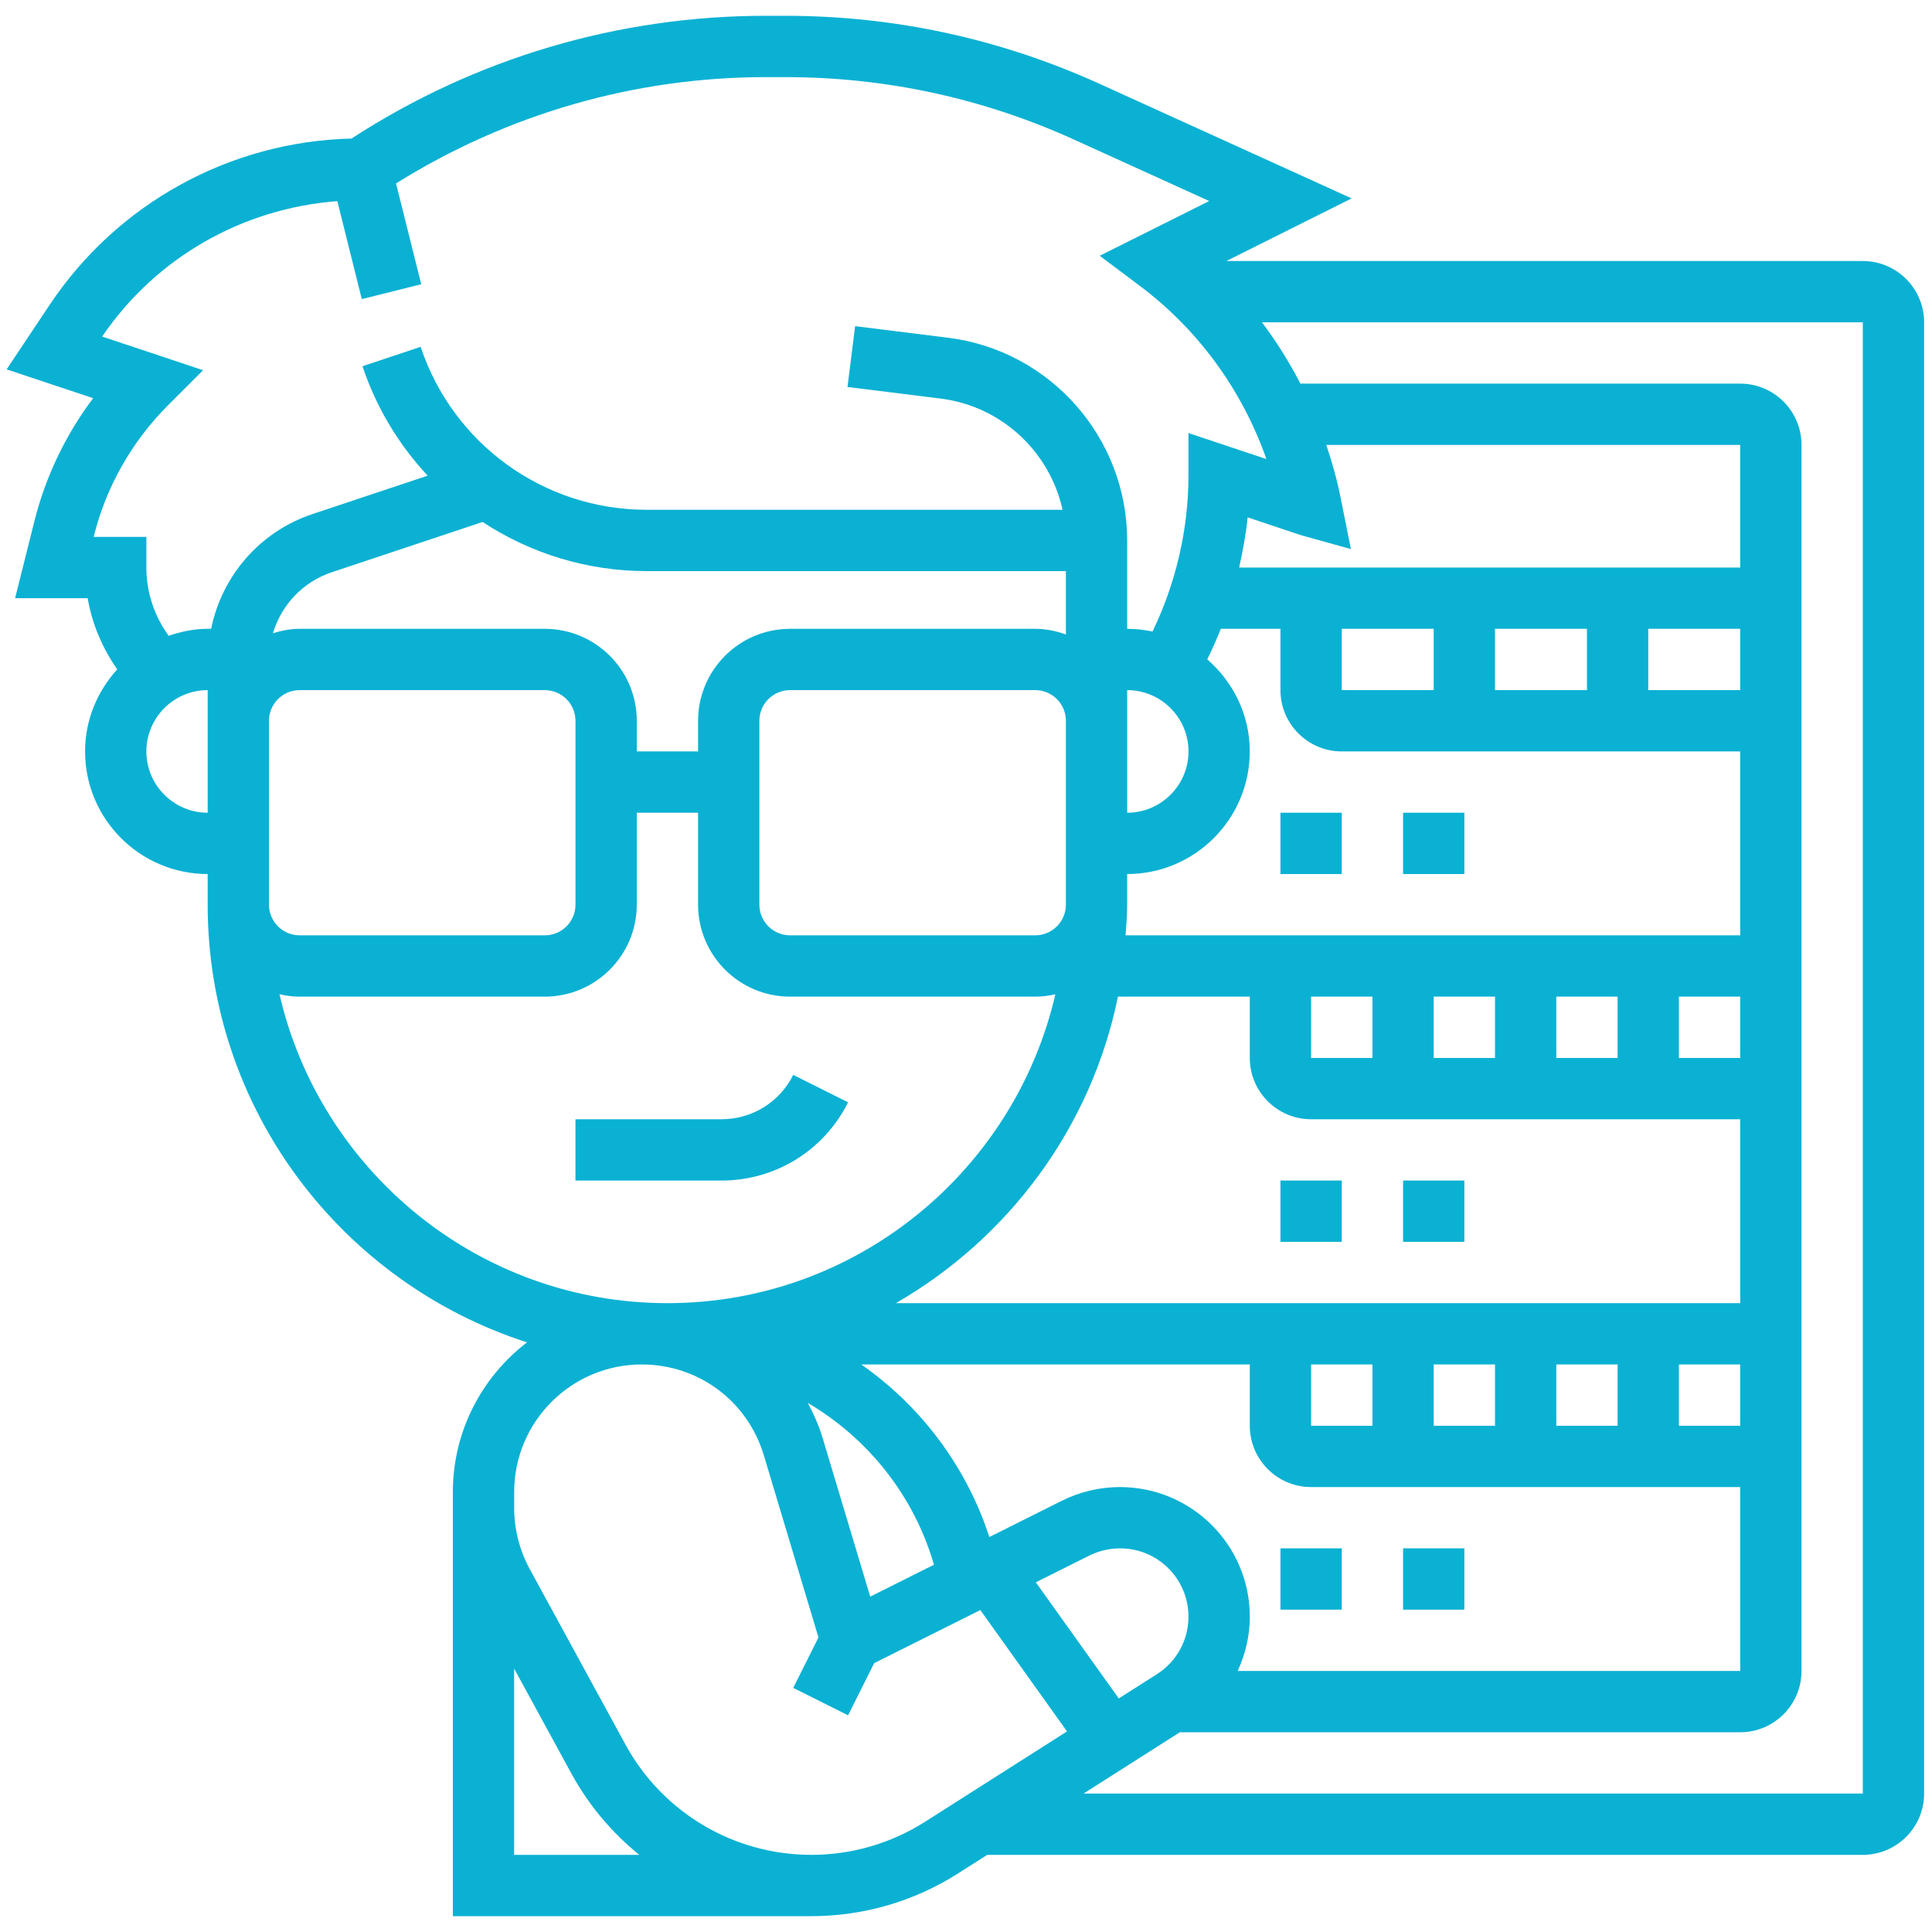 <svg xmlns="http://www.w3.org/2000/svg" xmlns:xlink="http://www.w3.org/1999/xlink" width="500" zoomAndPan="magnify" viewBox="0 0 375 375" height="500" preserveAspectRatio="xMidYMid meet" version="1.0"><defs><clipPath id="9c32161f5e"><path d="M 1 3.066 L 374 3.066 L 374 372 L 1 372 Z M 1 3.066 " clip-rule="nonzero"/></clipPath><clipPath id="c052efc45a"><path d="M 140.035 229.145 L 111.695 229.145 L 111.695 217.246 L 140.035 217.246 C 145.973 217.246 151.316 213.941 153.969 208.637 L 164.613 213.961 C 159.926 223.324 150.508 229.145 140.035 229.145 Z M 373.469 62.562 L 373.469 348.129 C 373.469 354.691 368.133 360.027 361.57 360.027 L 191.621 360.027 L 185.945 363.641 C 177.422 369.059 167.582 371.926 157.484 371.926 L 87.902 371.926 L 87.902 289.594 C 87.902 277.762 93.559 267.254 102.289 260.551 C 66.379 248.996 40.309 215.301 40.309 175.598 L 40.309 169.648 C 27.184 169.648 16.512 158.977 16.512 145.852 C 16.512 139.707 18.914 134.148 22.758 129.922 C 19.852 125.762 17.867 121.086 17.016 116.105 L 2.934 116.105 L 6.656 101.238 C 8.824 92.547 12.727 84.402 18.082 77.285 L 1.285 71.695 L 9.602 59.219 C 22.77 39.465 44.586 27.477 68.227 26.891 C 92.227 11.297 119.992 3.066 148.652 3.066 L 152.398 3.066 C 173.621 3.066 194.176 7.523 213.5 16.305 L 262.355 38.508 L 238.039 50.664 L 361.57 50.664 C 368.129 50.664 373.469 56 373.469 62.562 Z M 18.184 104.207 L 28.41 104.207 L 28.41 110.156 C 28.41 114.988 29.961 119.562 32.734 123.406 C 35.125 122.598 37.641 122.055 40.309 122.055 L 40.98 122.055 C 43.074 111.785 50.414 103.195 60.648 99.781 L 83.004 92.328 C 77.449 86.359 73.062 79.191 70.363 71.086 L 81.645 67.32 C 87.957 86.238 105.582 98.949 125.527 98.949 L 206.242 98.949 C 203.766 87.691 194.418 78.844 182.578 77.363 L 164.5 75.109 L 165.977 63.305 L 184.055 65.559 C 203.848 68.035 218.781 84.949 218.781 104.902 L 218.781 122.055 C 220.473 122.055 222.113 122.246 223.703 122.578 C 228.242 113.18 230.68 102.75 230.68 92.309 L 230.68 84.055 L 245.809 89.102 C 241.031 75.566 232.535 63.953 221.16 55.422 L 213.457 49.645 L 234.707 39.02 L 208.555 27.133 C 190.801 19.059 171.906 14.969 152.395 14.969 L 148.645 14.969 C 123.141 14.969 98.445 22.141 76.871 35.598 L 81.762 55.172 L 70.227 58.059 L 65.48 39.043 C 47.094 40.43 30.293 49.953 19.828 65.328 L 39.422 71.859 L 32.609 78.668 C 25.582 85.691 20.598 94.496 18.199 104.125 Z M 242.168 100.422 C 241.836 103.703 241.234 106.945 240.516 110.156 L 337.77 110.156 L 337.77 86.359 L 257.434 86.359 C 258.543 89.672 259.504 93.047 260.195 96.516 L 262.207 106.57 L 252.598 103.902 Z M 224.539 324.969 C 228.383 322.523 230.68 318.348 230.68 313.789 C 230.688 306.484 224.742 300.535 217.43 300.535 C 215.324 300.535 213.273 301.023 211.441 301.934 L 201.051 307.129 L 217.152 329.668 Z M 181.281 303.711 C 177.387 290.262 168.434 279.152 156.797 272.305 C 157.934 274.441 158.938 276.668 159.656 279.062 L 168.91 309.906 Z M 242.586 313.789 C 242.586 317.516 241.734 321.086 240.234 324.332 L 337.773 324.332 L 337.773 288.637 L 254.484 288.637 C 247.922 288.637 242.586 283.301 242.586 276.738 L 242.586 264.84 L 167.172 264.84 C 178.672 272.883 187.535 284.543 192.035 298.336 L 206.121 291.289 C 209.598 289.555 213.488 288.637 217.367 288.637 C 231.301 288.637 242.586 299.918 242.586 313.789 Z M 313.977 276.738 L 313.977 264.84 L 302.078 264.84 L 302.078 276.738 Z M 290.18 264.84 L 278.281 264.84 L 278.281 276.738 L 290.18 276.738 Z M 266.383 264.84 L 254.484 264.84 L 254.484 276.738 L 266.383 276.738 Z M 337.773 264.84 L 325.875 264.84 L 325.875 276.738 L 337.773 276.738 Z M 337.773 217.246 L 254.484 217.246 C 247.922 217.246 242.586 211.906 242.586 205.348 L 242.586 193.445 L 216.992 193.445 C 211.805 218.891 195.723 240.375 173.883 252.941 L 337.773 252.941 Z M 206.891 175.598 L 206.891 139.902 C 206.891 136.625 204.223 133.953 200.941 133.953 L 153.344 133.953 C 150.062 133.953 147.395 136.625 147.395 139.902 L 147.395 175.598 C 147.395 178.879 150.062 181.547 153.344 181.547 L 200.941 181.547 C 204.219 181.547 206.891 178.879 206.891 175.598 Z M 153.344 122.055 L 200.941 122.055 C 203.035 122.055 205.02 122.484 206.891 123.148 L 206.891 110.852 L 125.527 110.852 C 113.895 110.852 102.914 107.379 93.668 101.316 L 64.414 111.066 C 58.781 112.941 54.609 117.426 52.98 122.906 C 54.621 122.406 56.34 122.055 58.156 122.055 L 105.75 122.055 C 115.59 122.055 123.598 130.062 123.598 139.902 L 123.598 145.852 L 135.496 145.852 L 135.496 139.902 C 135.496 130.062 143.5 122.055 153.344 122.055 Z M 58.156 181.547 L 105.75 181.547 C 109.035 181.547 111.699 178.879 111.699 175.598 L 111.699 139.902 C 111.699 136.625 109.035 133.953 105.75 133.953 L 58.156 133.953 C 54.871 133.953 52.207 136.625 52.207 139.902 L 52.207 175.598 C 52.207 178.879 54.871 181.547 58.156 181.547 Z M 218.789 133.953 L 218.789 157.75 C 225.352 157.75 230.688 152.414 230.688 145.852 C 230.688 139.289 225.344 133.953 218.789 133.953 Z M 313.977 205.348 L 313.977 193.445 L 302.078 193.445 L 302.078 205.348 Z M 290.18 193.445 L 278.281 193.445 L 278.281 205.348 L 290.18 205.348 Z M 266.383 193.445 L 254.484 193.445 L 254.484 205.348 L 266.383 205.348 Z M 337.773 193.445 L 325.875 193.445 L 325.875 205.348 L 337.773 205.348 Z M 337.773 145.852 L 260.434 145.852 C 253.871 145.852 248.535 140.516 248.535 133.953 L 248.535 122.055 L 236.957 122.055 C 236.172 124.07 235.273 126.035 234.328 127.98 C 239.344 132.348 242.578 138.703 242.578 145.852 C 242.578 158.977 231.906 169.648 218.781 169.648 L 218.781 175.598 C 218.781 177.609 218.609 179.574 218.477 181.547 L 337.77 181.547 L 337.77 145.852 Z M 308.027 133.953 L 308.027 122.055 L 290.18 122.055 L 290.18 133.953 Z M 278.281 122.055 L 260.434 122.055 L 260.434 133.953 L 278.281 133.953 Z M 337.773 122.055 L 319.926 122.055 L 319.926 133.953 L 337.773 133.953 Z M 40.309 157.75 L 40.309 133.953 C 33.746 133.953 28.41 139.289 28.41 145.852 C 28.41 152.414 33.746 157.75 40.309 157.75 Z M 129.547 252.941 C 166.207 252.941 196.922 227.273 204.848 192.988 C 203.582 193.27 202.285 193.445 200.941 193.445 L 153.344 193.445 C 143.504 193.445 135.496 185.438 135.496 175.598 L 135.496 157.75 L 123.598 157.75 L 123.598 175.598 C 123.598 185.438 115.59 193.445 105.75 193.445 L 58.156 193.445 C 56.812 193.445 55.508 193.27 54.246 192.988 C 62.164 227.273 92.887 252.941 129.547 252.941 Z M 124.078 360.027 C 118.816 355.75 114.305 350.461 110.938 344.297 L 99.793 323.867 L 99.793 360.027 Z M 207.109 336.066 L 190.285 312.512 L 169.676 322.816 L 164.613 332.941 L 153.969 327.617 L 158.867 317.832 L 148.258 282.473 C 145.094 271.926 135.562 264.84 124.551 264.84 C 110.902 264.84 99.801 275.945 99.801 289.594 L 99.801 292.707 C 99.801 296.828 100.848 300.934 102.824 304.562 L 121.391 338.598 C 128.594 351.82 142.434 360.027 157.484 360.027 C 165.316 360.027 172.949 357.805 179.559 353.598 Z M 361.57 62.562 L 244.945 62.562 C 247.766 66.309 250.254 70.289 252.406 74.461 L 337.773 74.461 C 344.336 74.461 349.672 79.797 349.672 86.359 L 349.672 324.332 C 349.672 330.895 344.336 336.23 337.773 336.23 L 229.008 336.23 L 210.316 348.129 L 361.57 348.129 Z M 260.434 300.535 L 248.535 300.535 L 248.535 312.434 L 260.434 312.434 Z M 284.23 300.535 L 272.332 300.535 L 272.332 312.434 L 284.23 312.434 Z M 248.535 241.043 L 260.434 241.043 L 260.434 229.145 L 248.535 229.145 Z M 284.23 229.145 L 272.332 229.145 L 272.332 241.043 L 284.23 241.043 Z M 248.535 169.648 L 260.434 169.648 L 260.434 157.75 L 248.535 157.75 Z M 284.23 157.75 L 272.332 157.75 L 272.332 169.648 L 284.23 169.648 Z M 284.23 157.75 " clip-rule="nonzero"/></clipPath></defs><g clip-path="url(#9c32161f5e)"><g clip-path="url(#c052efc45a)"><path fill="#0bb1d3" d="M 1.285 3.066 L 1.285 371.926 L 373.469 371.926 L 373.469 3.066 Z M 1.285 3.066 " fill-opacity="1" fill-rule="nonzero"/></g></g></svg>